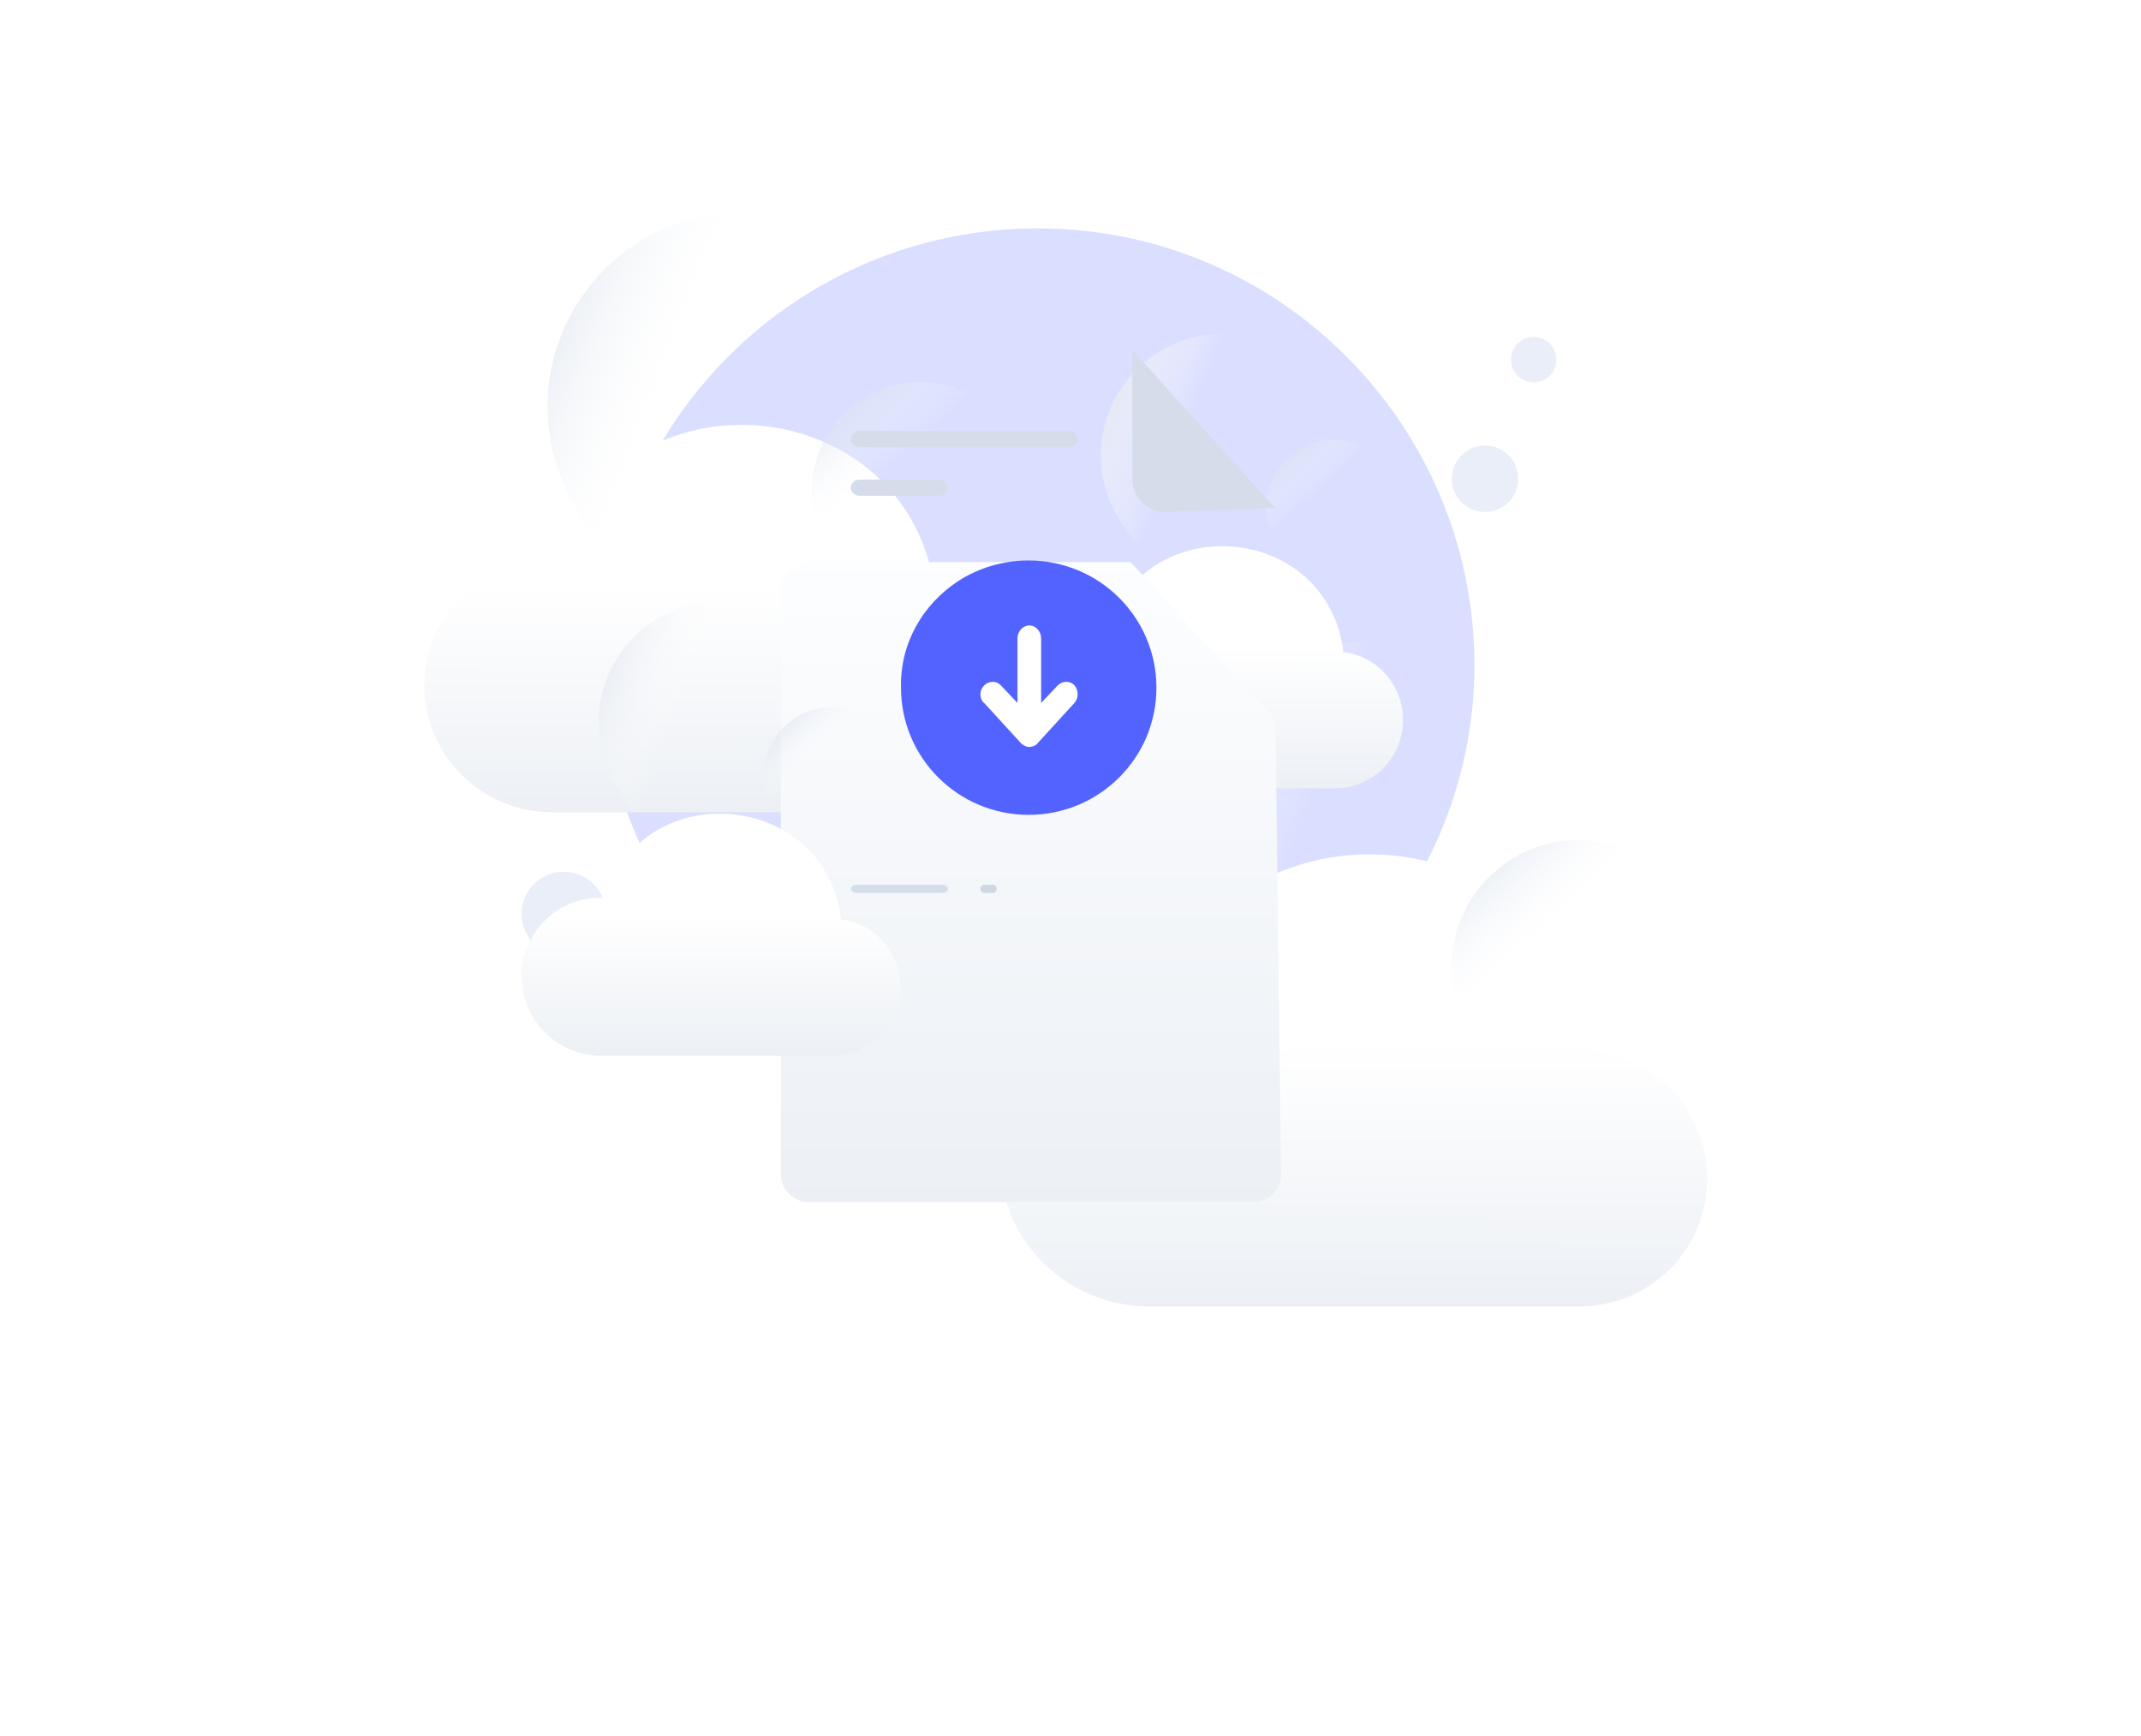 <svg width="111" height="90" viewBox="0 0 111 90" fill="none" xmlns="http://www.w3.org/2000/svg">
<path d="M53.801 57C66.278 57 76.444 46.876 76.444 34.441C76.402 21.964 66.278 11.84 53.801 11.84C41.282 11.84 31.158 21.964 31.158 34.399C31.158 46.876 41.282 57 53.801 57Z" fill="#DBDFFF"/>
<g filter="url(#filter0_d_13727_4768)">
<path d="M88.509 50.132C88.509 53.778 85.561 56.727 81.883 56.727C81.82 56.727 81.281 56.727 77.317 56.727C74.559 56.727 70.152 56.727 63.114 56.727H59.753C55.346 56.822 51.827 53.302 51.827 49.054C51.827 44.774 55.377 41.223 59.848 41.445C63.684 29.46 81.249 31.141 82.739 43.537C86.036 43.949 88.509 46.739 88.509 50.132Z" fill="url(#paint0_linear_13727_4768)"/>
</g>
<path d="M81.883 56.726C85.529 56.726 88.509 53.778 88.509 50.132C88.509 46.486 85.529 43.537 81.883 43.537C78.237 43.537 75.257 46.486 75.257 50.132C75.257 53.778 78.237 56.726 81.883 56.726Z" fill="url(#paint1_linear_13727_4768)"/>
<path d="M71.072 56.79C77.571 56.79 82.866 51.527 82.866 45.027C82.866 38.528 77.571 33.265 71.072 33.265C64.572 33.265 59.277 38.528 59.277 45.027C59.277 51.527 64.54 56.79 71.072 56.79Z" fill="url(#paint2_linear_13727_4768)"/>
<g filter="url(#filter1_d_13727_4768)">
<path d="M53.442 25.458C53.442 28.584 50.915 31.111 47.763 31.111C47.708 31.111 47.246 31.111 43.849 31.111C41.485 31.111 37.708 31.111 31.675 31.111H28.794C25.017 31.192 22 28.176 22 24.534C22 20.866 25.044 17.822 28.875 18.012C32.164 7.74 47.219 9.18 48.496 19.806C51.323 20.159 53.442 22.55 53.442 25.458Z" fill="url(#paint3_linear_13727_4768)"/>
</g>
<path d="M47.763 31.11C50.888 31.11 53.443 28.583 53.443 25.458C53.443 22.332 50.888 19.805 47.763 19.805C44.638 19.805 42.083 22.332 42.083 25.458C42.083 28.583 44.638 31.11 47.763 31.11Z" fill="url(#paint4_linear_13727_4768)"/>
<path d="M38.496 31.165C44.067 31.165 48.605 26.653 48.605 21.082C48.605 15.511 44.067 11 38.496 11C32.925 11 28.386 15.511 28.386 21.082C28.386 26.653 32.897 31.165 38.496 31.165Z" fill="url(#paint5_linear_13727_4768)"/>
<g filter="url(#filter2_d_13727_4768)">
<path d="M72.738 26.337C72.738 28.29 71.159 29.87 69.188 29.87C69.154 29.87 68.866 29.87 66.743 29.87C65.265 29.87 62.904 29.87 59.133 29.87H57.333C54.972 29.921 53.087 28.035 53.087 25.759C53.087 23.467 54.989 21.564 57.384 21.683C59.439 15.263 68.849 16.163 69.647 22.804C71.413 23.025 72.738 24.52 72.738 26.337Z" fill="url(#paint6_linear_13727_4768)"/>
</g>
<path d="M69.189 29.87C71.142 29.87 72.738 28.291 72.738 26.337C72.738 24.384 71.142 22.805 69.189 22.805C67.235 22.805 65.639 24.384 65.639 26.337C65.639 28.291 67.235 29.87 69.189 29.87Z" fill="url(#paint7_linear_13727_4768)"/>
<path d="M63.397 29.904C66.879 29.904 69.715 27.085 69.715 23.603C69.715 20.121 66.879 17.301 63.397 17.301C59.915 17.301 57.078 20.121 57.078 23.603C57.078 27.085 59.898 29.904 63.397 29.904Z" fill="url(#paint8_linear_13727_4768)"/>
<path d="M76.99 26.543C77.941 26.543 78.713 25.772 78.713 24.82C78.713 23.869 77.941 23.098 76.99 23.098C76.039 23.098 75.268 23.869 75.268 24.82C75.268 25.772 76.039 26.543 76.99 26.543Z" fill="#EAEEF9"/>
<path d="M79.511 19.822C80.16 19.822 80.687 19.296 80.687 18.646C80.687 17.996 80.16 17.47 79.511 17.47C78.861 17.47 78.335 17.996 78.335 18.646C78.335 19.296 78.861 19.822 79.511 19.822Z" fill="#EAEEF9"/>
<path d="M29.226 49.564C30.432 49.564 31.41 48.586 31.41 47.38C31.41 46.173 30.432 45.195 29.226 45.195C28.019 45.195 27.041 46.173 27.041 47.38C27.041 48.586 28.019 49.564 29.226 49.564Z" fill="#EAEEF9"/>
<g filter="url(#filter3_d_13727_4768)">
<path d="M66.125 26.31L66.418 49.9C66.418 50.706 65.759 51.329 64.953 51.329H41.949C41.143 51.329 40.484 50.67 40.484 49.9V19.57C40.484 18.764 41.143 18.142 41.949 18.142H58.616L66.125 26.31Z" fill="url(#paint9_linear_13727_4768)"/>
</g>
<path d="M51.485 46.288H51.014C50.911 46.288 50.83 46.192 50.83 46.078C50.83 45.963 50.911 45.868 51.014 45.868H51.485C51.588 45.868 51.67 45.963 51.67 46.078C51.67 46.211 51.588 46.288 51.485 46.288Z" fill="#CED7E2"/>
<path d="M48.851 46.288H44.407C44.241 46.288 44.108 46.192 44.108 46.078C44.108 45.963 44.241 45.868 44.407 45.868H48.851C49.017 45.868 49.149 45.963 49.149 46.078C49.149 46.211 49.017 46.288 48.851 46.288Z" fill="#D5DDEA"/>
<path d="M55.403 23.183H44.576C44.324 23.183 44.108 22.989 44.108 22.763C44.108 22.537 44.324 22.343 44.576 22.343H55.403C55.655 22.343 55.871 22.537 55.871 22.763C55.871 22.989 55.655 23.183 55.403 23.183Z" fill="#D5DDEA"/>
<path d="M48.72 25.703H44.573C44.323 25.703 44.108 25.509 44.108 25.283C44.108 25.057 44.323 24.863 44.573 24.863H48.684C48.935 24.863 49.149 25.057 49.149 25.283C49.149 25.509 48.935 25.703 48.72 25.703Z" fill="#D5DDEA"/>
<path d="M58.705 18.142V24.848C58.705 25.79 59.517 26.544 60.439 26.544L66.11 26.333" fill="#D5DDEA"/>
<path d="M49.683 30.12C50.745 29.439 51.999 29.057 53.334 29.057C56.985 29.057 59.955 32 59.955 35.651C59.955 39.302 56.985 42.244 53.334 42.244C49.683 42.244 46.713 39.302 46.713 35.651C46.658 33.335 47.857 31.319 49.683 30.12Z" fill="#5263FF"/>
<path d="M53.81 38.513L55.703 36.443C55.926 36.199 55.926 35.773 55.703 35.53C55.481 35.286 55.091 35.286 54.84 35.53L53.977 36.443V33.094C53.977 32.729 53.698 32.425 53.364 32.425C53.03 32.425 52.751 32.729 52.751 33.094V36.443L51.888 35.53C51.665 35.286 51.275 35.286 51.024 35.53C50.885 35.682 50.83 35.834 50.83 35.986C50.83 36.139 50.885 36.352 51.024 36.443L52.918 38.513C53.002 38.604 53.197 38.726 53.336 38.726C53.475 38.726 53.726 38.665 53.81 38.513Z" fill="white"/>
<g filter="url(#filter4_d_13727_4768)">
<path d="M46.693 40.2C46.693 42.153 45.113 43.733 43.143 43.733C43.109 43.733 42.82 43.733 40.697 43.733C39.219 43.733 36.859 43.733 33.088 43.733H31.288C28.927 43.784 27.041 41.898 27.041 39.622C27.041 37.329 28.944 35.427 31.339 35.546C33.394 29.126 42.803 30.026 43.602 36.667C45.368 36.888 46.693 38.382 46.693 40.2Z" fill="url(#paint10_linear_13727_4768)"/>
</g>
<path d="M43.143 43.733C45.096 43.733 46.693 42.154 46.693 40.2C46.693 38.247 45.096 36.667 43.143 36.667C41.19 36.667 39.593 38.247 39.593 40.2C39.593 42.154 41.19 43.733 43.143 43.733Z" fill="url(#paint11_linear_13727_4768)"/>
<path d="M37.351 43.767C40.833 43.767 43.67 40.947 43.67 37.465C43.67 33.984 40.833 31.164 37.351 31.164C33.869 31.164 31.033 33.984 31.033 37.465C31.033 40.947 33.852 43.767 37.351 43.767Z" fill="url(#paint12_linear_13727_4768)"/>
<defs>
<filter id="filter0_d_13727_4768" x="29.826" y="22.294" width="80.683" height="67.435" filterUnits="userSpaceOnUse" color-interpolation-filters="sRGB">
<feFlood flood-opacity="0" result="BackgroundImageFix"/>
<feColorMatrix in="SourceAlpha" type="matrix" values="0 0 0 0 0 0 0 0 0 0 0 0 0 0 0 0 0 0 127 0" result="hardAlpha"/>
<feOffset dy="11"/>
<feGaussianBlur stdDeviation="11"/>
<feColorMatrix type="matrix" values="0 0 0 0 0.398 0 0 0 0 0.477 0 0 0 0 0.575 0 0 0 0.27 0"/>
<feBlend mode="normal" in2="BackgroundImageFix" result="effect1_dropShadow_13727_4768"/>
<feBlend mode="normal" in="SourceGraphic" in2="effect1_dropShadow_13727_4768" result="shape"/>
</filter>
<filter id="filter1_d_13727_4768" x="0" y="0.025" width="75.442" height="64.087" filterUnits="userSpaceOnUse" color-interpolation-filters="sRGB">
<feFlood flood-opacity="0" result="BackgroundImageFix"/>
<feColorMatrix in="SourceAlpha" type="matrix" values="0 0 0 0 0 0 0 0 0 0 0 0 0 0 0 0 0 0 127 0" result="hardAlpha"/>
<feOffset dy="11"/>
<feGaussianBlur stdDeviation="11"/>
<feColorMatrix type="matrix" values="0 0 0 0 0.398 0 0 0 0 0.477 0 0 0 0 0.575 0 0 0 0.27 0"/>
<feBlend mode="normal" in2="BackgroundImageFix" result="effect1_dropShadow_13727_4768"/>
<feBlend mode="normal" in="SourceGraphic" in2="effect1_dropShadow_13727_4768" result="shape"/>
</filter>
<filter id="filter2_d_13727_4768" x="31.087" y="6.316" width="63.651" height="56.555" filterUnits="userSpaceOnUse" color-interpolation-filters="sRGB">
<feFlood flood-opacity="0" result="BackgroundImageFix"/>
<feColorMatrix in="SourceAlpha" type="matrix" values="0 0 0 0 0 0 0 0 0 0 0 0 0 0 0 0 0 0 127 0" result="hardAlpha"/>
<feOffset dy="11"/>
<feGaussianBlur stdDeviation="11"/>
<feColorMatrix type="matrix" values="0 0 0 0 0.398 0 0 0 0 0.477 0 0 0 0 0.575 0 0 0 0.27 0"/>
<feBlend mode="normal" in2="BackgroundImageFix" result="effect1_dropShadow_13727_4768"/>
<feBlend mode="normal" in="SourceGraphic" in2="effect1_dropShadow_13727_4768" result="shape"/>
</filter>
<filter id="filter3_d_13727_4768" x="18.484" y="7.142" width="69.934" height="77.188" filterUnits="userSpaceOnUse" color-interpolation-filters="sRGB">
<feFlood flood-opacity="0" result="BackgroundImageFix"/>
<feColorMatrix in="SourceAlpha" type="matrix" values="0 0 0 0 0 0 0 0 0 0 0 0 0 0 0 0 0 0 127 0" result="hardAlpha"/>
<feOffset dy="11"/>
<feGaussianBlur stdDeviation="11"/>
<feColorMatrix type="matrix" values="0 0 0 0 0.398 0 0 0 0 0.477 0 0 0 0 0.575 0 0 0 0.27 0"/>
<feBlend mode="normal" in2="BackgroundImageFix" result="effect1_dropShadow_13727_4768"/>
<feBlend mode="normal" in="SourceGraphic" in2="effect1_dropShadow_13727_4768" result="shape"/>
</filter>
<filter id="filter4_d_13727_4768" x="5.041" y="20.179" width="63.651" height="56.555" filterUnits="userSpaceOnUse" color-interpolation-filters="sRGB">
<feFlood flood-opacity="0" result="BackgroundImageFix"/>
<feColorMatrix in="SourceAlpha" type="matrix" values="0 0 0 0 0 0 0 0 0 0 0 0 0 0 0 0 0 0 127 0" result="hardAlpha"/>
<feOffset dy="11"/>
<feGaussianBlur stdDeviation="11"/>
<feColorMatrix type="matrix" values="0 0 0 0 0.398 0 0 0 0 0.477 0 0 0 0 0.575 0 0 0 0.27 0"/>
<feBlend mode="normal" in2="BackgroundImageFix" result="effect1_dropShadow_13727_4768"/>
<feBlend mode="normal" in="SourceGraphic" in2="effect1_dropShadow_13727_4768" result="shape"/>
</filter>
<linearGradient id="paint0_linear_13727_4768" x1="70.168" y1="42.978" x2="70.156" y2="56.981" gradientUnits="userSpaceOnUse">
<stop stop-color="white"/>
<stop offset="0.996" stop-color="#ECF0F5"/>
</linearGradient>
<linearGradient id="paint1_linear_13727_4768" x1="74.551" y1="42.117" x2="80.425" y2="48.542" gradientUnits="userSpaceOnUse">
<stop stop-color="#BCCBE1"/>
<stop offset="0.994" stop-color="white" stop-opacity="0"/>
</linearGradient>
<linearGradient id="paint2_linear_13727_4768" x1="58.173" y1="39.63" x2="67.431" y2="43.253" gradientUnits="userSpaceOnUse">
<stop stop-color="#E2E8F0"/>
<stop offset="0.994" stop-color="white" stop-opacity="0"/>
</linearGradient>
<linearGradient id="paint3_linear_13727_4768" x1="37.721" y1="19.326" x2="37.711" y2="31.329" gradientUnits="userSpaceOnUse">
<stop stop-color="white"/>
<stop offset="0.996" stop-color="#ECF0F5"/>
</linearGradient>
<linearGradient id="paint4_linear_13727_4768" x1="41.479" y1="18.588" x2="46.514" y2="24.095" gradientUnits="userSpaceOnUse">
<stop stop-color="#BCCBE1"/>
<stop offset="0.994" stop-color="white" stop-opacity="0"/>
</linearGradient>
<linearGradient id="paint5_linear_13727_4768" x1="27.44" y1="16.456" x2="35.375" y2="19.561" gradientUnits="userSpaceOnUse">
<stop stop-color="#E2E8F0"/>
<stop offset="0.994" stop-color="white" stop-opacity="0"/>
</linearGradient>
<linearGradient id="paint6_linear_13727_4768" x1="62.912" y1="22.504" x2="62.906" y2="30.006" gradientUnits="userSpaceOnUse">
<stop stop-color="white"/>
<stop offset="0.996" stop-color="#ECF0F5"/>
</linearGradient>
<linearGradient id="paint7_linear_13727_4768" x1="65.261" y1="22.044" x2="68.408" y2="25.486" gradientUnits="userSpaceOnUse">
<stop stop-color="#BCCBE1"/>
<stop offset="0.994" stop-color="white" stop-opacity="0"/>
</linearGradient>
<linearGradient id="paint8_linear_13727_4768" x1="56.487" y1="20.711" x2="61.446" y2="22.652" gradientUnits="userSpaceOnUse">
<stop stop-color="#E2E8F0"/>
<stop offset="0.994" stop-color="white" stop-opacity="0"/>
</linearGradient>
<linearGradient id="paint9_linear_13727_4768" x1="53.443" y1="17.374" x2="53.443" y2="51.687" gradientUnits="userSpaceOnUse">
<stop stop-color="#FDFEFF"/>
<stop offset="0.996" stop-color="#ECF0F5"/>
</linearGradient>
<linearGradient id="paint10_linear_13727_4768" x1="36.867" y1="36.367" x2="36.861" y2="43.869" gradientUnits="userSpaceOnUse">
<stop stop-color="white"/>
<stop offset="0.996" stop-color="#ECF0F5"/>
</linearGradient>
<linearGradient id="paint11_linear_13727_4768" x1="39.215" y1="35.907" x2="42.362" y2="39.349" gradientUnits="userSpaceOnUse">
<stop stop-color="#BCCBE1"/>
<stop offset="0.994" stop-color="white" stop-opacity="0"/>
</linearGradient>
<linearGradient id="paint12_linear_13727_4768" x1="30.441" y1="34.574" x2="35.401" y2="36.515" gradientUnits="userSpaceOnUse">
<stop stop-color="#E2E8F0"/>
<stop offset="0.994" stop-color="white" stop-opacity="0"/>
</linearGradient>
</defs>
</svg>
